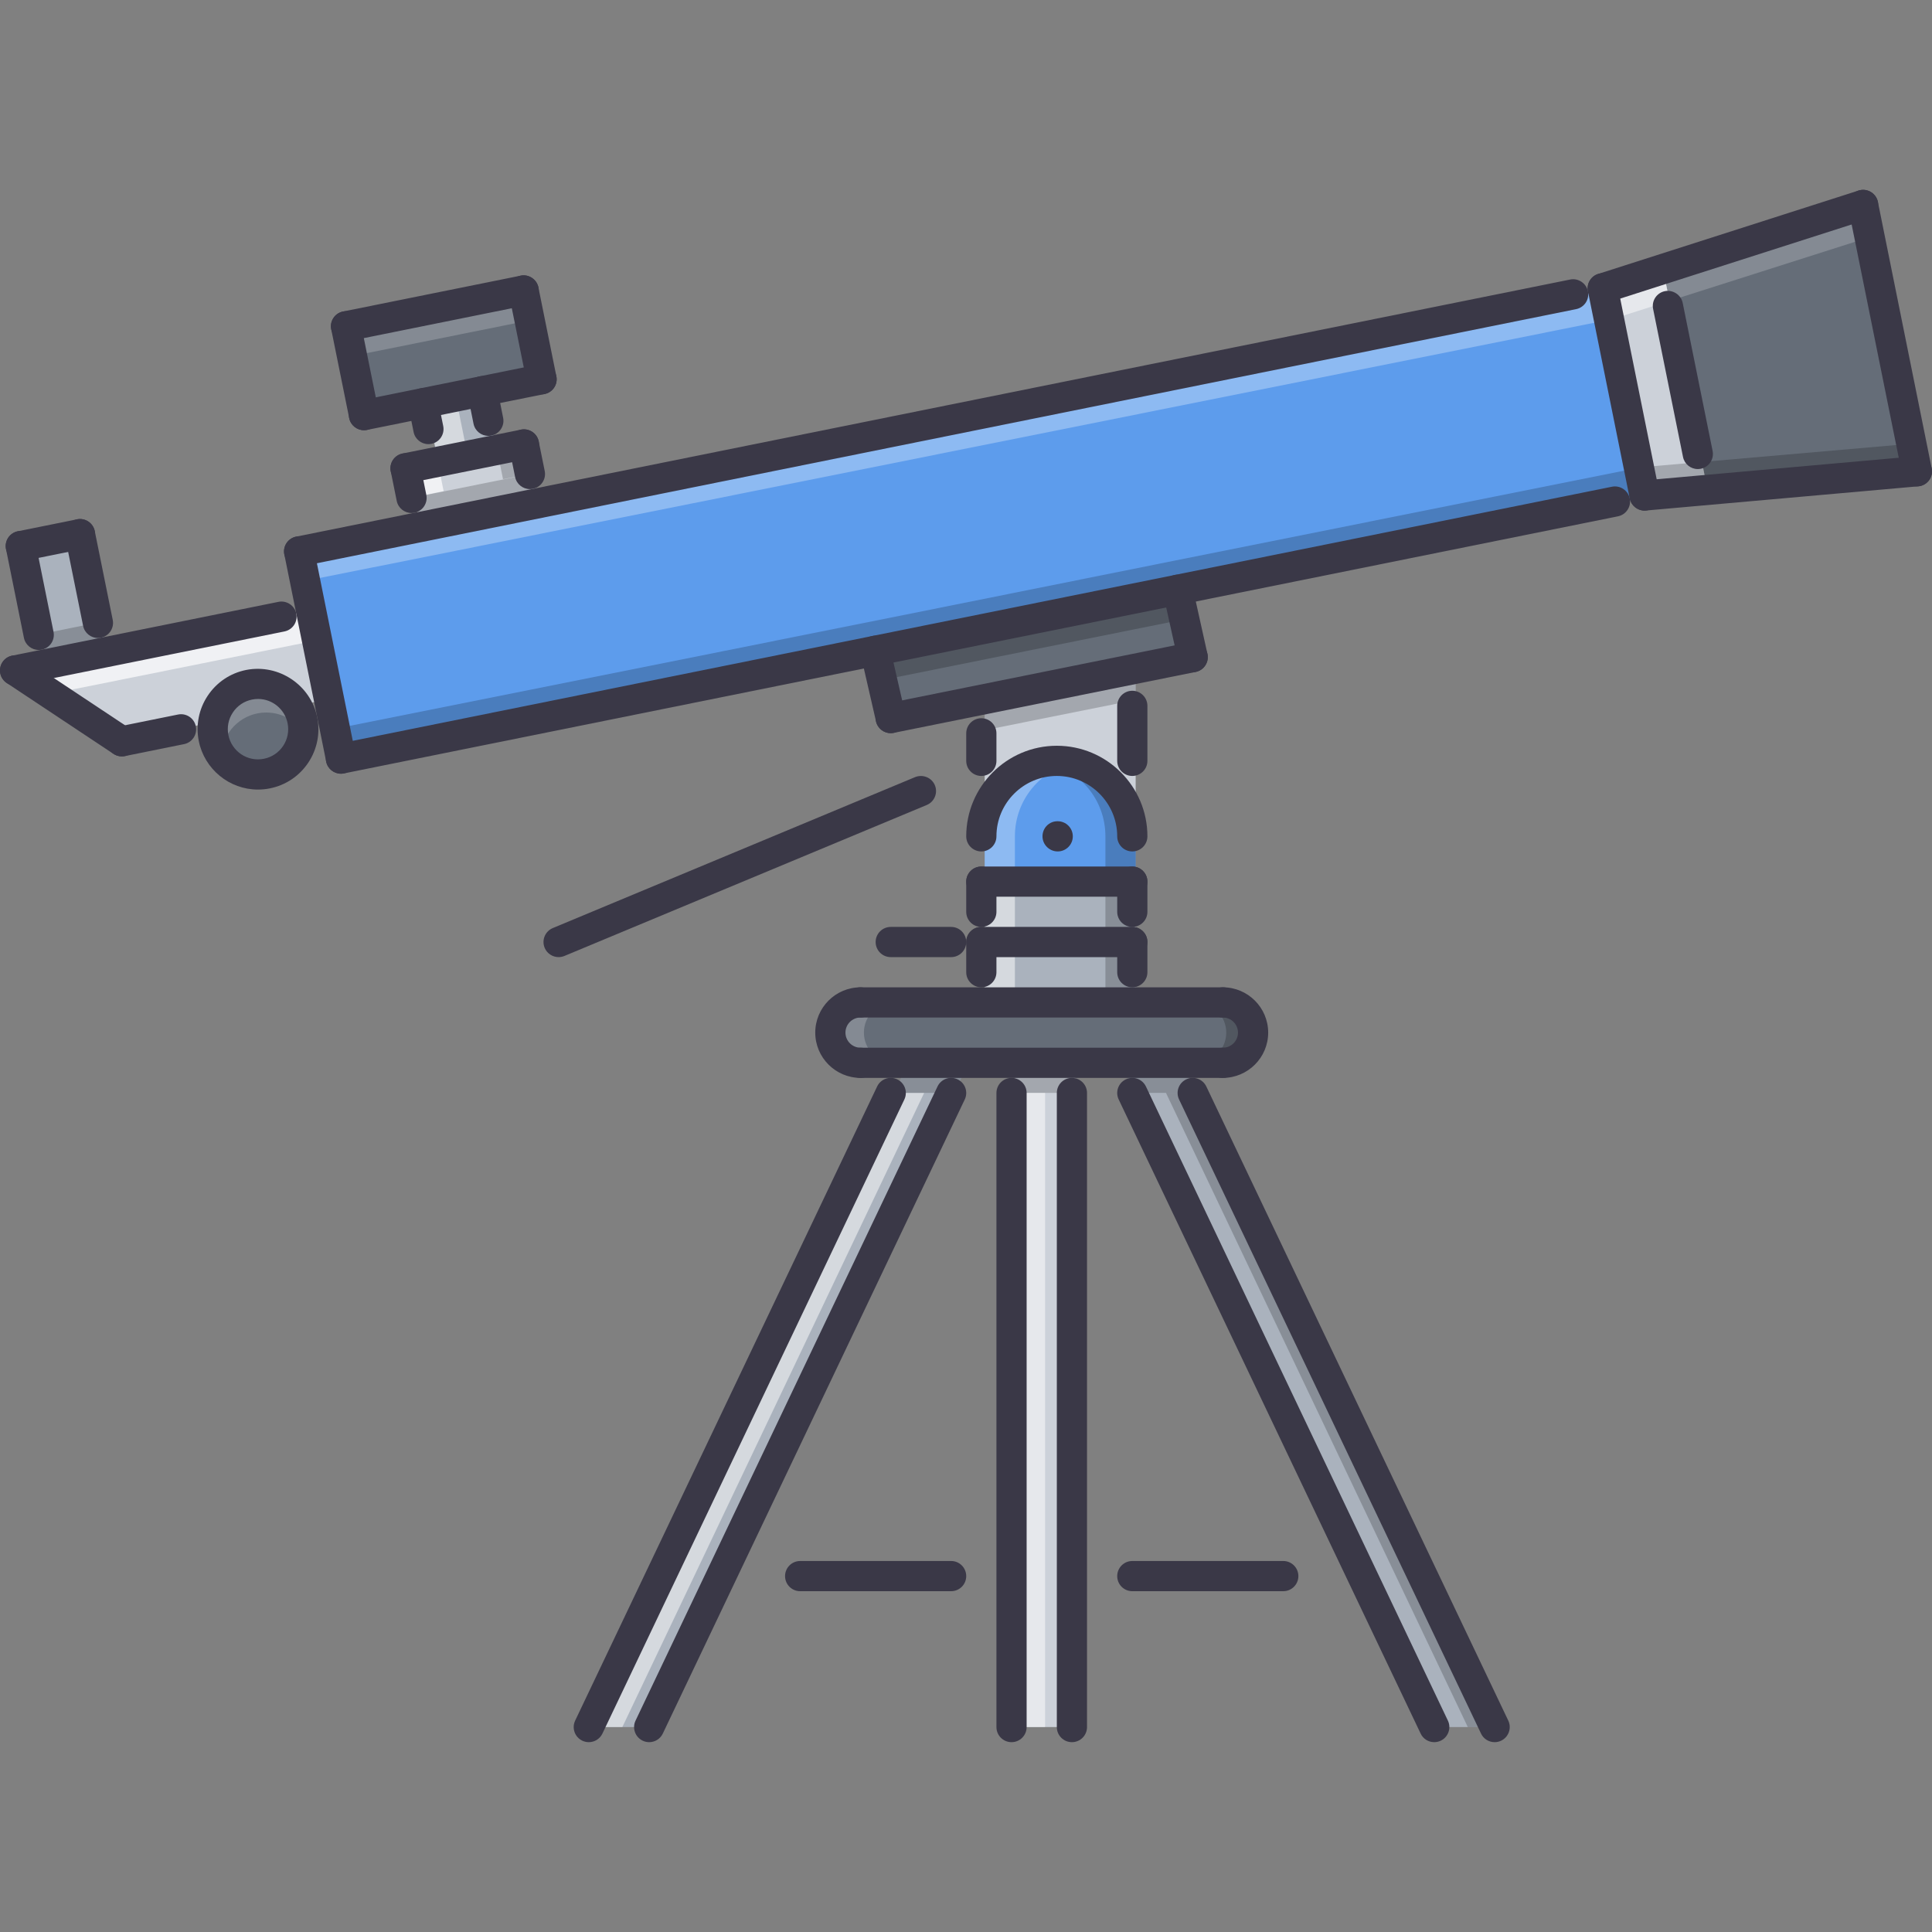 <?xml version="1.0" encoding="iso-8859-1"?>
<!-- Generator: Adobe Illustrator 19.0.0, SVG Export Plug-In . SVG Version: 6.00 Build 0)  -->
<svg version="1.1" id="Capa_1" xmlns="http://www.w3.org/2000/svg" xmlns:xlink="http://www.w3.org/1999/xlink" x="0px" y="0px"
	 viewBox="0 0 511.637 511.637" style="enable-background:new 0 0 511.637 511.637;" xml:space="preserve">
<rect x="0" y="0" width="511.637" height="511.637" fill="#808080" stroke="none"/>
<polygon style="fill:#AAB2BD;" points="312.902,281.453 396.706,457.368 380.714,457.368 296.91,281.453 "/>
<rect x="268.768" y="281.448" style="fill:#CCD1D9;" width="15.992" height="175.91"/>
<polygon style="fill:#AAB2BD;" points="156.817,457.368 240.535,281.453 256.527,281.453 172.809,457.368 "/>
<g style="opacity:0.5;">
	<polygon style="fill:#FFFFFF;" points="236.74,289.425 156.817,457.368 164.813,457.368 244.736,289.425 	"/>
</g>
<g style="opacity:0.2;">
	<polygon points="316.775,289.425 396.706,457.368 388.71,457.368 308.779,289.425 	"/>
</g>
<path style="fill:#656D78;" d="M324.74,265.46c4.389,0,7.996,3.601,7.996,7.996c0,4.396-3.607,7.997-7.996,7.997h-11.838H296.91
	h-12.15h-15.992h-12.24h-15.992h-11.752c-4.474,0-7.996-3.601-7.996-7.997s3.522-7.996,7.996-7.996h31.985h39.984H324.74z"/>
<g style="opacity:0.2;">
	<path style="fill:#FFFFFF;" d="M228.782,273.456c0-4.396,3.522-7.996,7.997-7.996h-7.997c-4.474,0-7.996,3.601-7.996,7.996
		c0,4.396,3.522,7.997,7.996,7.997h7.997C232.304,281.453,228.782,277.852,228.782,273.456z"/>
</g>
<g style="opacity:0.2;">
	<path d="M324.74,273.456c0-4.396-3.529-7.996-7.996-7.996h7.996c4.467,0,7.996,3.601,7.996,7.996c0,4.396-3.529,7.997-7.996,7.997
		h-7.996C321.211,281.453,324.74,277.852,324.74,273.456z"/>
</g>
<g>
	<rect x="260.768" y="249.468" style="fill:#AAB2BD;" width="39.984" height="15.992"/>
	<rect x="260.768" y="233.478" style="fill:#AAB2BD;" width="39.984" height="15.992"/>
</g>
<path style="fill:#5D9CEC;" d="M300.752,233.475h-39.984v-11.994c0-11.034,8.875-19.99,19.994-19.99
	c11.025,0,19.99,8.956,19.99,19.99L300.752,233.475L300.752,233.475z"/>
<g style="opacity:0.3;">
	<path style="fill:#FFFFFF;" d="M284.744,201.897c-1.28-0.265-2.624-0.406-3.982-0.406c-11.119,0-19.994,8.956-19.994,19.99v11.994
		h8v-11.994C268.767,211.814,275.576,203.74,284.744,201.897z"/>
</g>
<g style="opacity:0.2;">
	<path d="M276.763,201.897c1.28-0.265,2.624-0.406,3.982-0.406c11.119,0,19.99,8.956,19.99,19.99v11.994h-7.996v-11.994
		C292.74,211.814,285.931,203.74,276.763,201.897z"/>
</g>
<path style="fill:#CCD1D9;" d="M280.761,201.491c-11.119,0-19.994,8.956-19.994,19.99v-36.139l39.984-8.082v44.221
	C300.752,210.447,291.787,201.491,280.761,201.491z"/>
<g>
	<polygon style="fill:#656D78;" points="232.625,172.387 312.746,156.153 316.744,174.066 300.752,177.26 260.767,185.342 
		236.779,190.136 	"/>
	<polygon style="fill:#656D78;" points="494.237,54.733 508.371,125.293 452.289,130.181 440.544,71.92 440.559,71.842 	"/>
</g>
<g style="opacity:0.2;">
	<polygon style="fill:#FFFFFF;" points="442.121,79.69 495.798,62.589 494.237,54.733 440.559,71.842 440.544,71.92 442.136,79.737 
			"/>
</g>
<polygon style="fill:#CCD1D9;" points="440.544,71.92 452.289,130.181 436.218,131.571 425.255,76.691 440.559,71.842 "/>
<g style="opacity:0.2;">
	<polygon points="434.656,123.731 436.218,131.571 452.289,130.181 450.711,122.334 	"/>
</g>
<g style="opacity:0.5;">
	<polygon style="fill:#FFFFFF;" points="426.847,84.547 442.105,79.69 440.544,71.92 440.559,71.842 425.255,76.691 	"/>
</g>
<polygon style="fill:#AAB2BD;" points="21.859,141.207 28.105,172.309 28.214,172.544 12.543,175.722 12.355,175.097 6.171,144.362 
	"/>
<path style="fill:#CCD1D9;" d="M28.191,172.465l54.872-10.94l4.662,23.528l-8.465,1.663c-2.553-4.264-7.598-6.653-12.712-5.622
	c-5.115,1.022-8.722,5.177-9.457,10.058l-24.223,4.818L4.679,177.237l7.84-1.601L28.191,172.465z"/>
<polygon style="fill:#656D78;" points="232.414,172.411 312.558,156.317 316.525,174.238 300.517,177.401 260.541,185.421 
	236.537,190.168 "/>
<g style="opacity:0.2;">
	<polygon points="300.517,185.397 300.752,185.35 300.752,177.26 260.767,185.342 260.767,193.37 	"/>
</g>
<polygon style="fill:#656D78;" points="139.489,76.777 144.167,100.313 128.487,103.475 112.823,106.568 97.151,109.738 
	92.465,86.226 "/>
<polygon style="fill:#AAB2BD;" points="128.487,103.475 131.587,118.999 131.603,119.139 115.922,122.24 115.915,122.068 
	112.823,106.568 "/>
<polygon style="fill:#CCD1D9;" points="142.589,133.164 142.597,133.304 111.323,139.59 108.153,123.817 115.922,122.24 
	131.603,119.139 139.505,117.554 "/>
<polygon style="fill:#5D9CEC;" points="111.323,139.59 142.597,133.304 425.255,76.691 436.218,131.571 312.558,156.317 
	232.414,172.411 90.911,200.71 87.725,185.053 83.063,161.526 79.885,145.853 "/>
<g style="opacity:0.2;">
	<polygon points="434.64,123.731 310.981,148.485 230.836,164.571 89.341,192.878 90.911,200.71 232.414,172.411 312.558,156.317 
		436.218,131.571 	"/>
</g>
<g style="opacity:0.3;">
	<polygon style="fill:#FFFFFF;" points="112.893,147.431 144.167,141.152 426.832,84.547 425.255,76.691 142.597,133.304 
		111.323,139.59 79.885,145.853 81.47,153.693 	"/>
</g>
<path style="fill:#656D78;" d="M80.916,192.854c-0.008,6.622-5.388,11.971-11.994,11.955c-6.629-0.008-11.979-5.372-11.979-11.994
	c0.031-6.622,5.404-11.979,12.01-11.955C75.575,180.868,80.923,186.24,80.916,192.854z"/>
<g style="opacity:0.2;">
	<path style="fill:#FFFFFF;" d="M70.53,188.692c4.357,0.008,8.129,2.351,10.222,5.833c0.086-0.546,0.164-1.093,0.164-1.671
		c0.008-6.614-5.341-11.986-11.963-11.994c-6.606-0.023-11.979,5.333-12.01,11.955c-0.008,2.257,0.656,4.365,1.749,6.161
		C59.536,193.151,64.494,188.676,70.53,188.692z"/>
</g>
<g style="opacity:0.2;">
	<polygon points="312.558,156.317 232.414,172.411 234.178,179.977 314.246,163.876 	"/>
</g>
<g style="opacity:0.2;">
	<polygon style="fill:#FFFFFF;" points="141.067,84.679 94.05,94.136 92.465,86.226 139.474,76.761 	"/>
</g>
<g style="opacity:0.5;">
	<polygon style="fill:#FFFFFF;" points="123.856,120.693 116.063,122.263 112.924,106.599 120.694,105.029 	"/>
</g>
<g style="opacity:0.7;">
	<polygon style="fill:#FFFFFF;" points="117.484,130.072 109.699,131.641 108.114,123.817 115.915,122.24 	"/>
</g>
<g style="opacity:0.2;">
	<polygon points="140.997,125.347 133.212,126.909 131.634,119.092 139.419,117.515 	"/>
</g>
<g style="opacity:0.2;">
	<polygon points="142.629,133.312 111.3,139.622 109.707,131.704 141.044,125.402 	"/>
</g>
<g style="opacity:0.7;">
	<polygon style="fill:#FFFFFF;" points="14.237,183.585 84.625,169.428 83.063,161.526 36.632,170.787 12.519,175.636 
		4.679,177.237 	"/>
</g>
<g style="opacity:0.2;">
	<polygon points="26.59,164.735 10.958,167.889 12.543,175.722 28.175,172.575 	"/>
</g>
<g style="opacity:0.2;">
	<polygon points="506.794,117.453 450.711,122.334 452.289,130.181 508.371,125.293 	"/>
</g>
<g style="opacity:0.5;">
	<rect x="260.768" y="233.478" style="fill:#FFFFFF;" width="8" height="31.984"/>
</g>
<g style="opacity:0.2;">
	<rect x="292.738" y="233.478" width="7.996" height="31.984"/>
</g>
<g style="opacity:0.2;">
	<polygon points="252.732,289.425 256.527,281.453 240.535,281.453 236.74,289.425 	"/>
</g>
<g style="opacity:0.2;">
	<rect x="268.768" y="281.448" width="15.992" height="7.973"/>
</g>
<g style="opacity:0.2;">
	<polygon points="316.697,289.425 312.902,281.453 296.91,281.453 300.705,289.425 	"/>
</g>
<g style="opacity:0.5;">
	<rect x="268.768" y="289.428" style="fill:#FFFFFF;" width="7.996" height="167.94"/>
</g>
<g>
	<path style="fill:#3A3847;" d="M280.105,225.479c-2.201,0-4.029-1.788-4.029-3.998s1.75-3.998,3.951-3.998h0.078
		c2.202,0,3.998,1.788,3.998,3.998S282.307,225.479,280.105,225.479z"/>
	<path style="fill:#3A3847;" d="M90.287,204.895c-1.858,0-3.53-1.312-3.912-3.209c-0.438-2.163,0.968-4.271,3.131-4.709
		l337.389-68.084c2.124-0.429,4.264,0.96,4.701,3.131c0.438,2.163-0.969,4.271-3.124,4.709L91.083,204.817
		C90.818,204.872,90.552,204.895,90.287,204.895z"/>
	<path style="fill:#3A3847;" d="M235.88,194.158c-1.858,0-3.529-1.312-3.912-3.209c-0.438-2.163,0.968-4.271,3.131-4.709
		l79.958-16.133c2.14-0.445,4.279,0.961,4.717,3.132c0.437,2.163-0.969,4.271-3.14,4.708l-79.957,16.133
		C236.412,194.135,236.146,194.158,235.88,194.158z"/>
	<path style="fill:#3A3847;" d="M79.206,150.031c-1.858,0-3.529-1.312-3.912-3.209c-0.438-2.163,0.969-4.271,3.131-4.709
		l337.381-68.085c2.123-0.445,4.279,0.96,4.716,3.131c0.438,2.163-0.968,4.271-3.139,4.709l-337.38,68.085
		C79.737,150.007,79.471,150.031,79.206,150.031z"/>
	<path style="fill:#3A3847;" d="M435.515,135.218c-1.858,0-3.529-1.312-3.92-3.209l-11.073-54.864
		c-0.437-2.163,0.953-4.271,3.124-4.709c2.124-0.445,4.279,0.969,4.716,3.132l11.073,54.864c0.438,2.163-0.953,4.271-3.123,4.708
		C436.047,135.194,435.781,135.218,435.515,135.218z"/>
	<path style="fill:#3A3847;" d="M424.442,80.354c-1.702,0-3.264-1.078-3.811-2.78c-0.671-2.101,0.484-4.35,2.593-5.029
		l68.951-22.083c2.093-0.664,4.342,0.484,5.029,2.593c0.671,2.101-0.5,4.35-2.593,5.028L425.66,80.166
		C425.255,80.291,424.848,80.354,424.442,80.354z"/>
	<path style="fill:#3A3847;" d="M435.515,135.218c-2.046,0-3.795-1.562-3.982-3.647c-0.188-2.194,1.437-4.139,3.639-4.334
		l72.121-6.411c2.016-0.125,4.123,1.421,4.326,3.631c0.203,2.194-1.421,4.139-3.623,4.333l-72.121,6.411
		C435.75,135.21,435.64,135.218,435.515,135.218z"/>
	<path style="fill:#3A3847;" d="M507.636,128.807c-1.858,0-3.529-1.312-3.92-3.209l-14.243-70.536
		c-0.437-2.163,0.953-4.271,3.124-4.709c2.14-0.445,4.279,0.961,4.717,3.131l14.242,70.537c0.438,2.163-0.952,4.271-3.123,4.708
		C508.168,128.783,507.902,128.807,507.636,128.807z"/>
	<path style="fill:#3A3847;" d="M449.602,124.215c-1.858,0-3.529-1.312-3.904-3.209l-7.918-39.192
		c-0.438-2.163,0.952-4.271,3.123-4.709c2.108-0.43,4.279,0.96,4.717,3.131l7.918,39.192c0.438,2.163-0.968,4.271-3.14,4.709
		C450.133,124.192,449.868,124.215,449.602,124.215z"/>
	<path style="fill:#3A3847;" d="M90.287,204.895c-1.858,0-3.53-1.312-3.912-3.209l-11.081-54.864
		c-0.438-2.163,0.961-4.271,3.131-4.709c2.14-0.438,4.271,0.96,4.708,3.131l11.081,54.864c0.437,2.163-0.961,4.271-3.132,4.708
		C90.818,204.872,90.552,204.895,90.287,204.895z"/>
	<path style="fill:#3A3847;" d="M140.325,129.525c-1.858,0-3.529-1.312-3.912-3.201l-1.585-7.833
		c-0.438-2.17,0.96-4.279,3.123-4.716c2.179-0.43,4.279,0.96,4.717,3.124l1.585,7.832c0.438,2.171-0.96,4.279-3.123,4.716
		C140.856,129.502,140.59,129.525,140.325,129.525z"/>
	<path style="fill:#3A3847;" d="M107.387,128.018c-1.858,0-3.529-1.312-3.912-3.209c-0.437-2.163,0.969-4.271,3.132-4.708
		l31.352-6.325c2.14-0.43,4.271,0.96,4.709,3.131c0.438,2.163-0.968,4.271-3.131,4.708l-31.352,6.325
		C107.919,127.995,107.653,128.018,107.387,128.018z"/>
	<path style="fill:#3A3847;" d="M108.973,135.858c-1.858,0-3.53-1.312-3.912-3.209l-1.585-7.84
		c-0.437-2.163,0.961-4.271,3.132-4.708c2.132-0.445,4.271,0.968,4.708,3.131l1.585,7.84c0.438,2.163-0.96,4.271-3.131,4.708
		C109.504,135.835,109.238,135.858,108.973,135.858z"/>
	<path style="fill:#3A3847;" d="M129.315,115.43c-1.858,0-3.53-1.312-3.912-3.209l-1.578-7.84c-0.437-2.163,0.969-4.271,3.132-4.708
		c2.116-0.445,4.271,0.968,4.708,3.131l1.577,7.84c0.438,2.163-0.968,4.271-3.131,4.708
		C129.845,115.407,129.58,115.43,129.315,115.43z"/>
	<path style="fill:#3A3847;" d="M113.447,117.617c-1.858,0-3.529-1.304-3.912-3.201l-1.39-6.856
		c-0.438-2.163,0.96-4.279,3.124-4.717c2.186-0.429,4.279,0.953,4.716,3.124l1.39,6.856c0.437,2.163-0.96,4.279-3.124,4.716
		C113.978,117.593,113.713,117.617,113.447,117.617z"/>
	<path style="fill:#3A3847;" d="M96.385,113.931c-1.858,0-3.53-1.312-3.912-3.209c-0.438-2.163,0.96-4.271,3.131-4.708l47.024-9.503
		c2.124-0.437,4.271,0.96,4.709,3.131c0.437,2.163-0.961,4.271-3.132,4.708l-47.024,9.503
		C96.916,113.908,96.651,113.931,96.385,113.931z"/>
	<path style="fill:#3A3847;" d="M96.385,113.931c-1.858,0-3.53-1.312-3.912-3.209l-4.756-23.52c-0.438-2.163,0.96-4.271,3.131-4.709
		c2.116-0.445,4.271,0.969,4.708,3.132l4.756,23.52c0.437,2.163-0.961,4.271-3.132,4.709
		C96.916,113.908,96.651,113.931,96.385,113.931z"/>
	<path style="fill:#3A3847;" d="M91.63,90.411c-1.858,0-3.529-1.312-3.912-3.209c-0.438-2.163,0.96-4.271,3.131-4.709l47.032-9.495
		c2.124-0.445,4.271,0.968,4.709,3.131s-0.96,4.271-3.131,4.708l-47.032,9.496C92.161,90.388,91.895,90.411,91.63,90.411z"/>
	<path style="fill:#3A3847;" d="M143.409,104.428c-1.858,0-3.53-1.312-3.912-3.209l-4.748-23.512
		c-0.438-2.163,0.96-4.271,3.131-4.709c2.124-0.445,4.271,0.968,4.709,3.131l4.748,23.512c0.437,2.163-0.961,4.271-3.132,4.708
		C143.94,104.404,143.675,104.428,143.409,104.428z"/>
	<path style="fill:#3A3847;" d="M68.313,209.096c-7.575,0-14.165-5.396-15.665-12.83c-0.843-4.185-0.008-8.457,2.351-12.01
		c2.366-3.561,5.974-5.989,10.167-6.833c8.691-1.71,17.125,4.038,18.835,12.518c0.843,4.186,0.008,8.457-2.358,12.018
		c-2.366,3.553-5.966,5.974-10.151,6.817C70.429,208.995,69.359,209.096,68.313,209.096z M68.344,185.1
		c-0.531,0-1.062,0.055-1.601,0.164c-2.093,0.421-3.896,1.632-5.075,3.412c-1.187,1.78-1.601,3.912-1.179,6.013
		c0.851,4.225,4.99,7.145,9.425,6.247c2.085-0.422,3.889-1.632,5.067-3.404c1.188-1.781,1.601-3.912,1.18-6.013
		C75.411,187.802,72.124,185.1,68.344,185.1z"/>
	<path style="fill:#3A3847;" d="M3.992,181.547c-1.858,0-3.529-1.312-3.912-3.209c-0.438-2.163,0.961-4.271,3.131-4.708
		l70.544-14.251c2.124-0.429,4.271,0.96,4.708,3.131c0.437,2.163-0.96,4.271-3.131,4.709l-70.544,14.25
		C4.523,181.524,4.257,181.547,3.992,181.547z"/>
	<path style="fill:#3A3847;" d="M32.259,200.311c-1.858,0-3.529-1.312-3.912-3.201c-0.437-2.171,0.961-4.279,3.124-4.717
		l15.672-3.17c2.187-0.445,4.279,0.968,4.717,3.123c0.437,2.171-0.961,4.279-3.124,4.717l-15.672,3.17
		C32.791,200.288,32.525,200.311,32.259,200.311z"/>
	<path style="fill:#3A3847;" d="M32.267,200.311c-0.765,0-1.53-0.218-2.209-0.663L1.79,180.883
		c-1.843-1.226-2.342-3.709-1.124-5.544c1.226-1.859,3.717-2.312,5.544-1.125l28.268,18.765c1.843,1.226,2.343,3.709,1.125,5.544
		C34.829,199.687,33.556,200.311,32.267,200.311z"/>
	<path style="fill:#3A3847;" d="M10.247,172.122c-1.858,0-3.529-1.312-3.912-3.209l-4.748-23.512
		c-0.438-2.163,0.96-4.271,3.131-4.708c2.132-0.422,4.271,0.96,4.708,3.131l4.748,23.512c0.438,2.163-0.96,4.271-3.131,4.708
		C10.778,172.098,10.512,172.122,10.247,172.122z"/>
	<path style="fill:#3A3847;" d="M5.499,148.61c-1.858,0-3.53-1.312-3.912-3.209c-0.438-2.163,0.968-4.271,3.131-4.708l15.672-3.163
		c2.14-0.445,4.271,0.969,4.709,3.132c0.437,2.163-0.969,4.271-3.131,4.708l-15.672,3.163C6.03,148.587,5.764,148.61,5.499,148.61z"
		/>
	<path style="fill:#3A3847;" d="M25.927,168.952c-1.859,0-3.53-1.312-3.913-3.202l-4.755-23.504
		c-0.438-2.171,0.96-4.279,3.123-4.717c2.179-0.445,4.279,0.969,4.717,3.124l4.755,23.504c0.437,2.171-0.96,4.279-3.124,4.717
		C26.458,168.928,26.192,168.952,25.927,168.952z"/>
	<path style="fill:#3A3847;" d="M299.861,225.479c-2.217,0-3.998-1.788-3.998-3.998c0-8.816-7.184-15.992-15.992-15.992
		c-8.823,0-15.992,7.176-15.992,15.992c0,2.21-1.792,3.998-4.002,3.998s-3.998-1.788-3.998-3.998
		c0-13.228,10.765-23.988,23.992-23.988c13.229,0,23.989,10.76,23.989,23.988C303.86,223.691,302.064,225.479,299.861,225.479z"/>
	<path style="fill:#3A3847;" d="M299.861,237.473h-39.984c-2.21,0-3.998-1.788-3.998-3.998s1.788-3.998,3.998-3.998h39.984
		c2.203,0,3.999,1.788,3.999,3.998S302.064,237.473,299.861,237.473z"/>
	<path style="fill:#3A3847;" d="M259.877,245.469c-2.21,0-3.998-1.788-3.998-3.998v-7.996c0-2.21,1.788-3.998,3.998-3.998
		s4.002,1.788,4.002,3.998v7.996C263.879,243.681,262.087,245.469,259.877,245.469z"/>
	<path style="fill:#3A3847;" d="M299.861,245.469c-2.217,0-3.998-1.788-3.998-3.998v-7.996c0-2.21,1.781-3.998,3.998-3.998
		c2.203,0,3.999,1.788,3.999,3.998v7.996C303.86,243.681,302.064,245.469,299.861,245.469z"/>
	<path style="fill:#3A3847;" d="M299.861,253.465h-39.984c-2.21,0-3.998-1.788-3.998-3.998s1.788-3.998,3.998-3.998h39.984
		c2.203,0,3.999,1.788,3.999,3.998S302.064,253.465,299.861,253.465z"/>
	<path style="fill:#3A3847;" d="M259.877,261.462c-2.21,0-3.998-1.788-3.998-3.998v-7.996c0-2.21,1.788-3.998,3.998-3.998
		s4.002,1.788,4.002,3.998v7.996C263.879,259.673,262.087,261.462,259.877,261.462z"/>
	<path style="fill:#3A3847;" d="M299.861,261.462c-2.217,0-3.998-1.788-3.998-3.998v-7.996c0-2.21,1.781-3.998,3.998-3.998
		c2.203,0,3.999,1.788,3.999,3.998v7.996C303.86,259.673,302.064,261.462,299.861,261.462z"/>
	<path style="fill:#3A3847;" d="M251.88,253.465h-15.992c-2.21,0-3.998-1.788-3.998-3.998s1.788-3.998,3.998-3.998h15.992
		c2.21,0,3.998,1.788,3.998,3.998S254.09,253.465,251.88,253.465z"/>
	<path style="fill:#3A3847;" d="M283.869,461.366c-2.217,0-3.998-1.788-3.998-3.998V289.449c0-2.211,1.781-3.998,3.998-3.998
		c2.203,0,3.998,1.787,3.998,3.998v167.919C287.867,459.578,286.072,461.366,283.869,461.366z"/>
	<path style="fill:#3A3847;" d="M267.877,461.366c-2.217,0-3.998-1.788-3.998-3.998V289.449c0-2.211,1.781-3.998,3.998-3.998
		c2.202,0,3.998,1.787,3.998,3.998v167.919C271.875,459.578,270.079,461.366,267.877,461.366z"/>
	<path style="fill:#3A3847;" d="M171.919,461.366c-0.578,0-1.164-0.125-1.718-0.391c-1.991-0.944-2.842-3.334-1.89-5.325
		l79.962-167.92c0.945-1.999,3.342-2.85,5.325-1.89c1.992,0.945,2.843,3.335,1.89,5.326l-79.961,167.919
		C174.847,460.522,173.411,461.366,171.919,461.366z"/>
	<path style="fill:#3A3847;" d="M155.927,461.366c-0.578,0-1.164-0.125-1.718-0.391c-1.991-0.944-2.842-3.334-1.89-5.325
		l79.962-167.92c0.945-1.999,3.342-2.85,5.325-1.89c1.991,0.945,2.843,3.335,1.89,5.326l-79.961,167.919
		C158.855,460.522,157.419,461.366,155.927,461.366z"/>
	<path style="fill:#3A3847;" d="M395.816,461.366c-1.5,0-2.937-0.844-3.608-2.28l-79.962-167.919
		c-0.952-1.991-0.109-4.381,1.891-5.326c1.967-0.96,4.373-0.109,5.325,1.89l79.962,167.92c0.952,1.991,0.094,4.381-1.891,5.325
		C396.971,461.241,396.393,461.366,395.816,461.366z"/>
	<path style="fill:#3A3847;" d="M379.823,461.366c-1.499,0-2.936-0.844-3.607-2.28l-79.962-167.919
		c-0.952-1.991-0.109-4.381,1.891-5.326c1.967-0.96,4.372-0.109,5.325,1.89l79.962,167.92c0.952,1.991,0.094,4.381-1.891,5.325
		C380.979,461.241,380.401,461.366,379.823,461.366z"/>
	<path style="fill:#3A3847;" d="M323.85,269.458h-95.958c-2.21,0-3.998-1.788-3.998-3.998s1.788-3.998,3.998-3.998h95.958
		c2.202,0,3.998,1.788,3.998,3.998S326.052,269.458,323.85,269.458z"/>
	<path style="fill:#3A3847;" d="M323.85,285.451c-2.218,0-3.998-1.789-3.998-3.998c0-2.211,1.78-3.998,3.998-3.998
		c2.202,0,3.998-1.797,3.998-3.999s-1.796-3.998-3.998-3.998c-2.218,0-3.998-1.788-3.998-3.998s1.78-3.998,3.998-3.998
		c6.606,0,11.994,5.38,11.994,11.994S330.457,285.451,323.85,285.451z"/>
	<path style="fill:#3A3847;" d="M227.892,285.451c-6.614,0-11.994-5.381-11.994-11.995s5.38-11.994,11.994-11.994
		c2.21,0,3.998,1.788,3.998,3.998s-1.788,3.998-3.998,3.998c-2.202,0-3.998,1.796-3.998,3.998s1.796,3.999,3.998,3.999
		c2.21,0,3.998,1.787,3.998,3.998C231.89,283.662,230.102,285.451,227.892,285.451z"/>
	<path style="fill:#3A3847;" d="M323.85,285.451h-95.958c-2.21,0-3.998-1.789-3.998-3.998c0-2.211,1.788-3.998,3.998-3.998h95.958
		c2.202,0,3.998,1.787,3.998,3.998C327.848,283.662,326.052,285.451,323.85,285.451z"/>
	<path style="fill:#3A3847;" d="M339.842,421.384h-39.981c-2.217,0-3.998-1.787-3.998-3.998c0-2.209,1.781-3.998,3.998-3.998h39.981
		c2.202,0,3.998,1.789,3.998,3.998C343.84,419.597,342.045,421.384,339.842,421.384z"/>
	<path style="fill:#3A3847;" d="M251.88,421.384H211.9c-2.21,0-3.998-1.787-3.998-3.998c0-2.209,1.788-3.998,3.998-3.998h39.98
		c2.21,0,3.998,1.789,3.998,3.998C255.879,419.597,254.09,421.384,251.88,421.384z"/>
	<path style="fill:#3A3847;" d="M235.888,194.158c-1.827,0-3.475-1.25-3.896-3.1l-4.092-17.819
		c-0.492-2.155,0.851-4.303,2.999-4.795c2.21-0.516,4.303,0.851,4.794,2.999l4.092,17.82c0.492,2.155-0.851,4.303-2.998,4.794
		C236.482,194.127,236.177,194.158,235.888,194.158z"/>
	<path style="fill:#3A3847;" d="M315.854,178.025c-1.843,0-3.499-1.265-3.904-3.131l-3.968-17.851
		c-0.483-2.155,0.875-4.287,3.03-4.771c2.187-0.469,4.295,0.89,4.779,3.038l3.967,17.851c0.468,2.155-0.891,4.287-3.046,4.771
		C316.431,177.994,316.134,178.025,315.854,178.025z"/>
	<path style="fill:#3A3847;" d="M299.861,205.489c-2.217,0-3.998-1.788-3.998-3.998v-14.563c0-2.21,1.781-3.998,3.998-3.998
		c2.203,0,3.999,1.788,3.999,3.998v14.563C303.86,203.701,302.064,205.489,299.861,205.489z"/>
	<path style="fill:#3A3847;" d="M259.877,205.489c-2.21,0-3.998-1.788-3.998-3.998v-7.286c0-2.209,1.788-3.998,3.998-3.998
		s4.002,1.789,4.002,3.998v7.286C263.879,203.701,262.087,205.489,259.877,205.489z"/>
	<path style="fill:#3A3847;" d="M147.931,253.465c-1.562,0-3.053-0.921-3.694-2.459c-0.843-2.038,0.117-4.381,2.155-5.232
		l95.954-39.98c2.022-0.812,4.381,0.109,5.231,2.155c0.844,2.038-0.117,4.381-2.155,5.232l-95.954,39.98
		C148.969,253.364,148.446,253.465,147.931,253.465z"/>
</g>
<g>
</g>
<g>
</g>
<g>
</g>
<g>
</g>
<g>
</g>
<g>
</g>
<g>
</g>
<g>
</g>
<g>
</g>
<g>
</g>
<g>
</g>
<g>
</g>
<g>
</g>
<g>
</g>
<g>
</g>
</svg>

